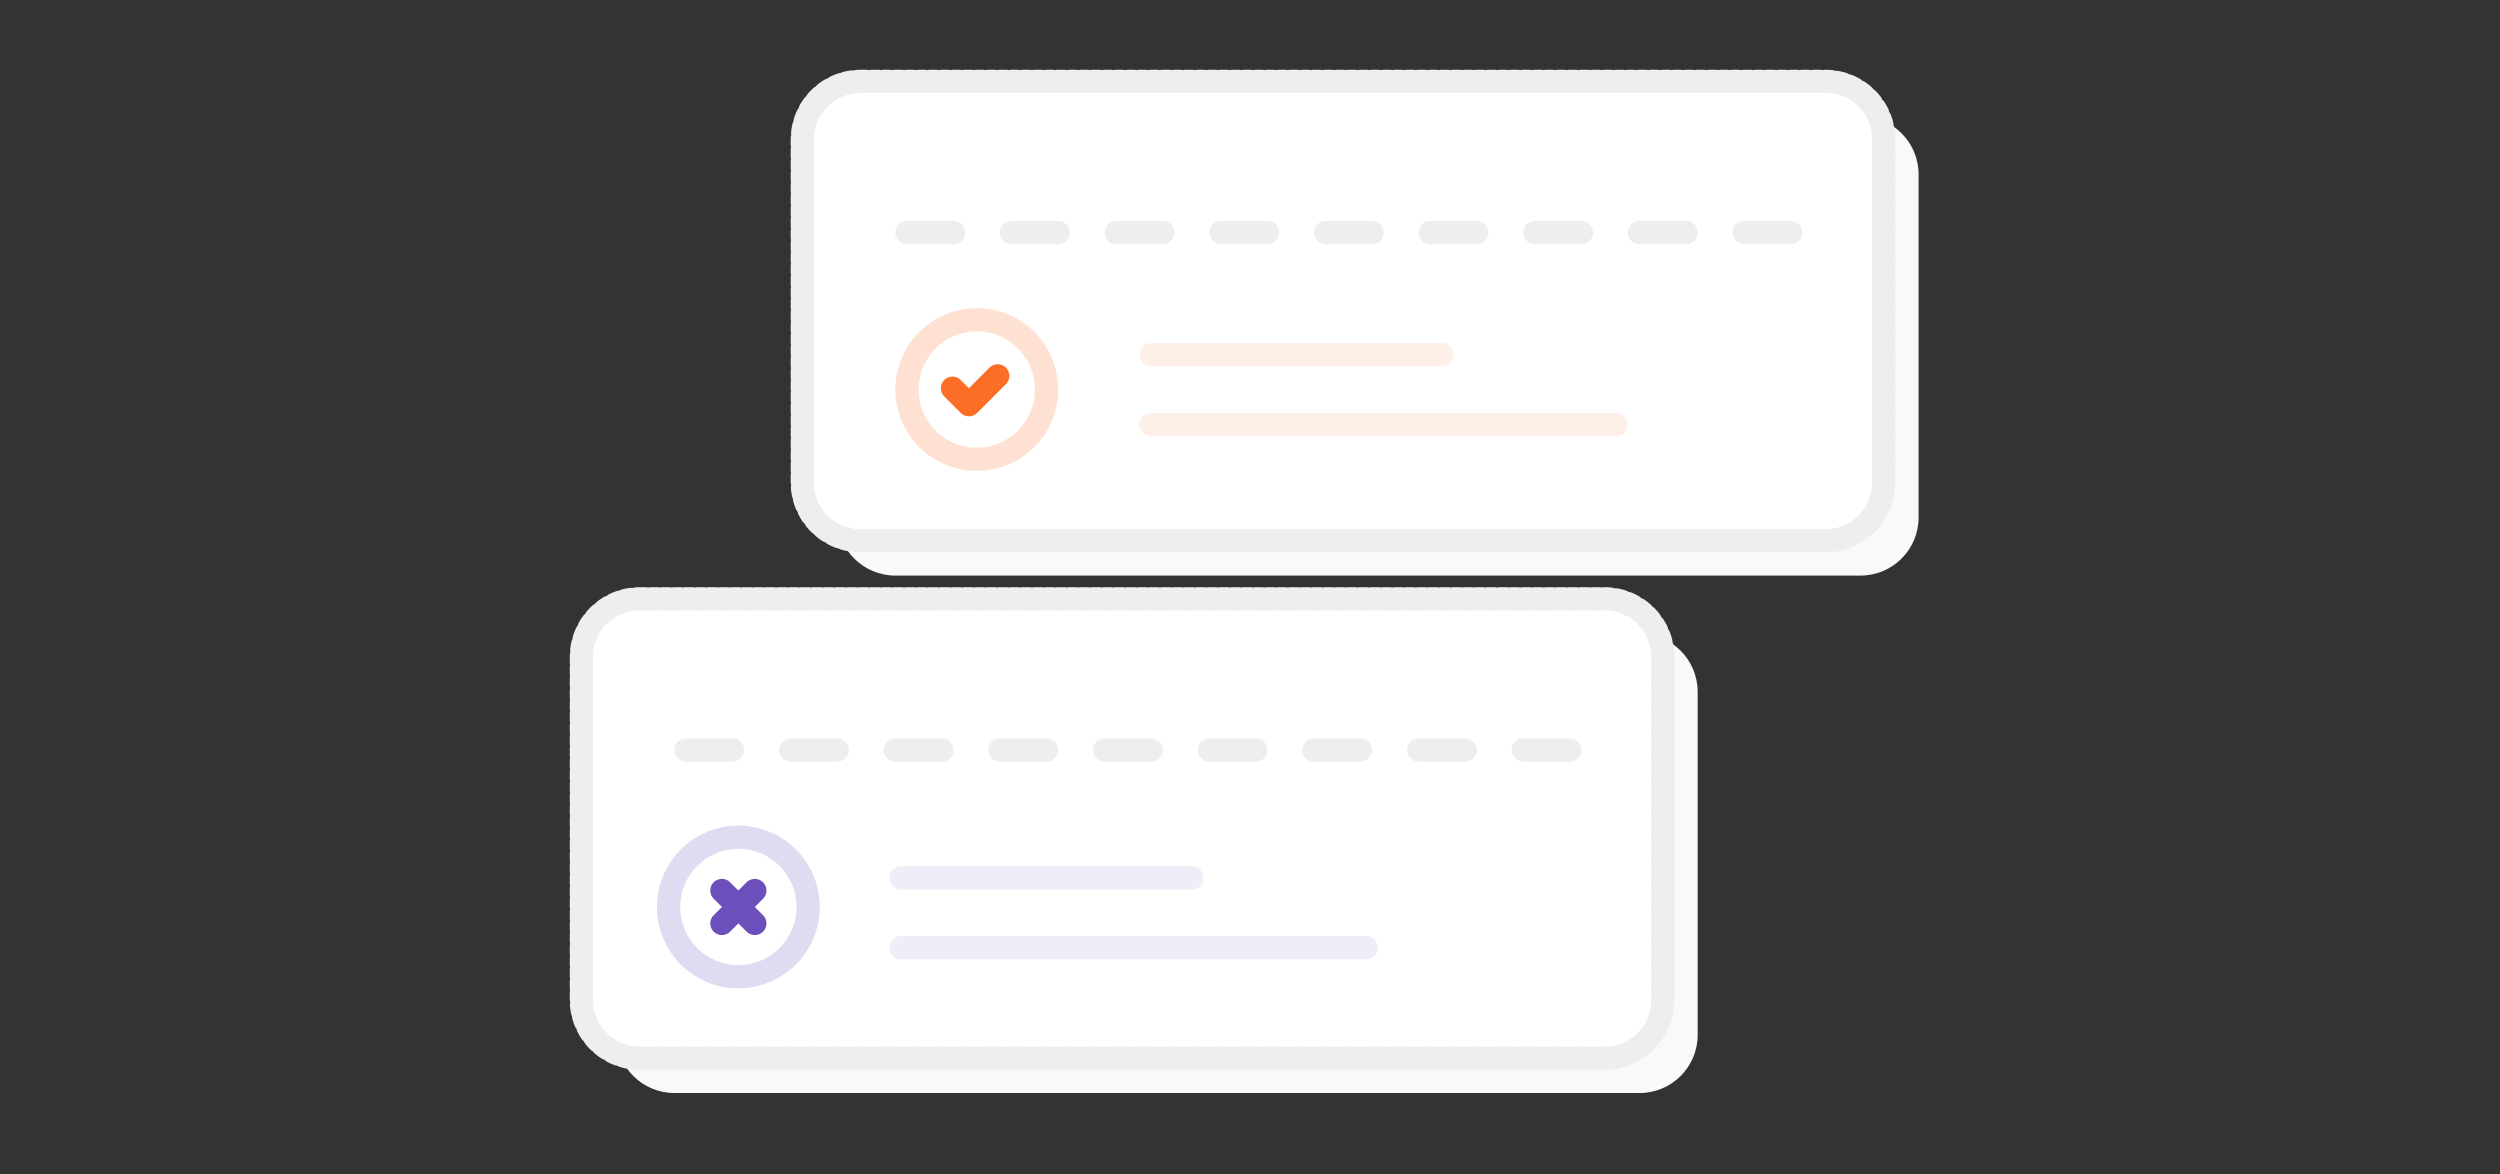 <svg width="430" height="202" viewBox="0 0 430 202" xmlns="http://www.w3.org/2000/svg"><rect x="0" y="0" width="430" height="202" fill="#333333" stroke="none"/><g fill="none" fill-rule="evenodd"><path d="M154 20h166c5.523 0 10 4.477 10 10v59c0 5.523-4.477 10-10 10H154c-5.523 0-10-4.477-10-10V30c0-5.523 4.477-10 10-10z" fill="#F9F9F9"/><path d="M148 14h166c5.523 0 10 4.477 10 10v59c0 5.523-4.477 10-10 10H148c-5.523 0-10-4.477-10-10V24c0-5.523 4.477-10 10-10z" fill="#FFF"/><path d="M148 16a2 2 0 110-4h1a2 2 0 110 4h-1zm2 0a2 2 0 110-4h1a2 2 0 110 4h-1zm2 0a2 2 0 110-4h1a2 2 0 110 4h-1zm2 0a2 2 0 110-4h1a2 2 0 110 4h-1zm2 0a2 2 0 110-4h1a2 2 0 110 4h-1zm2 0a2 2 0 110-4h1a2 2 0 110 4h-1zm2 0a2 2 0 110-4h1a2 2 0 110 4h-1zm2 0a2 2 0 110-4h1a2 2 0 110 4h-1zm2 0a2 2 0 110-4h1a2 2 0 110 4h-1zm2 0a2 2 0 110-4h1a2 2 0 110 4h-1zm2 0a2 2 0 110-4h1a2 2 0 110 4h-1zm2 0a2 2 0 110-4h1a2 2 0 110 4h-1zm2 0a2 2 0 110-4h1a2 2 0 110 4h-1zm2 0a2 2 0 110-4h1a2 2 0 110 4h-1zm2 0a2 2 0 110-4h1a2 2 0 110 4h-1zm2 0a2 2 0 110-4h1a2 2 0 110 4h-1zm2 0a2 2 0 110-4h1a2 2 0 110 4h-1zm2 0a2 2 0 110-4h1a2 2 0 110 4h-1zm2 0a2 2 0 110-4h1a2 2 0 110 4h-1zm2 0a2 2 0 110-4h1a2 2 0 110 4h-1zm2 0a2 2 0 110-4h1a2 2 0 110 4h-1zm2 0a2 2 0 110-4h1a2 2 0 110 4h-1zm2 0a2 2 0 110-4h1a2 2 0 110 4h-1zm2 0a2 2 0 110-4h1a2 2 0 110 4h-1zm2 0a2 2 0 110-4h1a2 2 0 110 4h-1zm2 0a2 2 0 110-4h1a2 2 0 110 4h-1zm2 0a2 2 0 110-4h1a2 2 0 110 4h-1zm2 0a2 2 0 110-4h1a2 2 0 110 4h-1zm2 0a2 2 0 110-4h1a2 2 0 110 4h-1zm2 0a2 2 0 110-4h1a2 2 0 110 4h-1zm2 0a2 2 0 110-4h1a2 2 0 110 4h-1zm2 0a2 2 0 110-4h1a2 2 0 110 4h-1zm2 0a2 2 0 110-4h1a2 2 0 110 4h-1zm2 0a2 2 0 110-4h1a2 2 0 110 4h-1zm2 0a2 2 0 110-4h1a2 2 0 110 4h-1zm2 0a2 2 0 110-4h1a2 2 0 110 4h-1zm2 0a2 2 0 110-4h1a2 2 0 110 4h-1zm2 0a2 2 0 110-4h1a2 2 0 110 4h-1zm2 0a2 2 0 110-4h1a2 2 0 110 4h-1zm2 0a2 2 0 110-4h1a2 2 0 110 4h-1zm2 0a2 2 0 110-4h1a2 2 0 110 4h-1zm2 0a2 2 0 110-4h1a2 2 0 110 4h-1zm2 0a2 2 0 110-4h1a2 2 0 110 4h-1zm2 0a2 2 0 110-4h1a2 2 0 110 4h-1zm2 0a2 2 0 110-4h1a2 2 0 010 4h-1zm2 0a2 2 0 110-4h1a2 2 0 010 4h-1zm2 0a2 2 0 010-4h1a2 2 0 010 4h-1zm2 0a2 2 0 010-4h1a2 2 0 010 4h-1zm2 0a2 2 0 010-4h1a2 2 0 010 4h-1zm2 0a2 2 0 010-4h1a2 2 0 010 4h-1zm2 0a2 2 0 010-4h1a2 2 0 010 4h-1zm2 0a2 2 0 010-4h1a2 2 0 010 4h-1zm2 0a2 2 0 010-4h1a2 2 0 010 4h-1zm2 0a2 2 0 010-4h1a2 2 0 010 4h-1zm2 0a2 2 0 010-4h1a2 2 0 010 4h-1zm2 0a2 2 0 010-4h1a2 2 0 010 4h-1zm2 0a2 2 0 010-4h1a2 2 0 010 4h-1zm2 0a2 2 0 010-4h1a2 2 0 010 4h-1zm2 0a2 2 0 010-4h1a2 2 0 010 4h-1zm2 0a2 2 0 010-4h1a2 2 0 010 4h-1zm2 0a2 2 0 010-4h1a2 2 0 010 4h-1zm2 0a2 2 0 010-4h1a2 2 0 010 4h-1zm2 0a2 2 0 010-4h1a2 2 0 010 4h-1zm2 0a2 2 0 010-4h1a2 2 0 010 4h-1zm2 0a2 2 0 010-4h1a2 2 0 010 4h-1zm2 0a2 2 0 010-4h1a2 2 0 010 4h-1zm2 0a2 2 0 010-4h1a2 2 0 010 4h-1zm2 0a2 2 0 010-4h1a2 2 0 010 4h-1zm2 0a2 2 0 010-4h1a2 2 0 010 4h-1zm2 0a2 2 0 010-4h1a2 2 0 010 4h-1zm2 0a2 2 0 010-4h1a2 2 0 010 4h-1zm2 0a2 2 0 010-4h1a2 2 0 010 4h-1zm2 0a2 2 0 010-4h1a2 2 0 010 4h-1zm2 0a2 2 0 010-4h1a2 2 0 010 4h-1zm2 0a2 2 0 010-4h1a2 2 0 010 4h-1zm2 0a2 2 0 010-4h1a2 2 0 010 4h-1zm2 0a2 2 0 010-4h1a2 2 0 010 4h-1zm2 0a2 2 0 010-4h1a2 2 0 010 4h-1zm2 0a2 2 0 010-4h1a2 2 0 010 4h-1zm2 0a2 2 0 010-4h1a2 2 0 010 4h-1zm2 0a2 2 0 010-4h1a2 2 0 010 4h-1zm2 0a2 2 0 010-4h1a2 2 0 010 4h-1zm2 0a2 2 0 010-4h1a2 2 0 010 4h-1zm2 0a2 2 0 010-4c.4 0 .8.02 1.196.059a2 2 0 01-.395 3.98A8.12 8.12 0 00314 16zm1.594.158a2 2 0 11.792-3.92c.394.08.782.178 1.164.296a2 2 0 01-1.182 3.822 7.928 7.928 0 00-.774-.198zm1.541.48a2 2 0 111.57-3.68c.368.157.729.333 1.08.526a2 2 0 11-1.931 3.503 7.958 7.958 0 00-.719-.35zm1.443.8a2 2 0 012.292-3.278c.328.23.644.475.947.736a2 2 0 11-2.606 3.033 8.043 8.043 0 00-.633-.49zm1.19 1.02a2 2 0 012.884-2.773c.278.288.54.59.787.905a2 2 0 01-3.145 2.472 8.056 8.056 0 00-.525-.605zm1.011 1.292a2 2 0 013.387-2.128c.213.339.409.688.587 1.047a2 2 0 01-3.582 1.779 7.983 7.983 0 00-.392-.698zm.712 1.433a2 2 0 013.743-1.409c.141.375.263.757.366 1.145a2 2 0 11-3.866 1.025 7.922 7.922 0 00-.243-.76zm.403 1.51a2 2 0 113.947-.646c.065.393.11.79.135 1.191a2 2 0 11-3.992.251 8.024 8.024 0 00-.09-.795zm.106 1.698a2 2 0 014 0v1a2 2 0 01-4 0v-1zm0 2a2 2 0 014 0v1a2 2 0 01-4 0v-1zm0 2a2 2 0 014 0v1a2 2 0 01-4 0v-1zm0 2a2 2 0 014 0v1a2 2 0 01-4 0v-1zm0 2a2 2 0 014 0v1a2 2 0 01-4 0v-1zm0 2a2 2 0 014 0v1a2 2 0 01-4 0v-1zm0 2a2 2 0 014 0v1a2 2 0 01-4 0v-1zm0 2a2 2 0 014 0v1a2 2 0 01-4 0v-1zm0 2a2 2 0 014 0v1a2 2 0 01-4 0v-1zm0 2a2 2 0 014 0v1a2 2 0 01-4 0v-1zm0 2a2 2 0 014 0v1a2 2 0 01-4 0v-1zm0 2a2 2 0 014 0v1a2 2 0 01-4 0v-1zm0 2a2 2 0 014 0v1a2 2 0 01-4 0v-1zm0 2a2 2 0 014 0v1a2 2 0 01-4 0v-1zm0 2a2 2 0 014 0v1a2 2 0 01-4 0v-1zm0 2a2 2 0 014 0v1a2 2 0 01-4 0v-1zm0 2a2 2 0 014 0v1a2 2 0 01-4 0v-1zm0 2a2 2 0 014 0v1a2 2 0 01-4 0v-1zm0 2a2 2 0 014 0v1a2 2 0 01-4 0v-1zm0 2a2 2 0 014 0v1a2 2 0 01-4 0v-1zm0 2a2 2 0 014 0v1a2 2 0 01-4 0v-1zm0 2a2 2 0 014 0v1a2 2 0 01-4 0v-1zm0 2a2 2 0 014 0v1a2 2 0 01-4 0v-1zm0 2a2 2 0 014 0v1a2 2 0 01-4 0v-1zm0 2a2 2 0 014 0v1a2 2 0 01-4 0v-1zm0 2a2 2 0 014 0v1a2 2 0 01-4 0v-1zm0 2a2 2 0 014 0v1a2 2 0 01-4 0v-1zm0 2a2 2 0 014 0v1a2 2 0 01-4 0v-1zm0 2a2 2 0 014 0v1a2 2 0 01-4 0v-1zm0 2a2 2 0 014 0V83c0 .156-.003.312-.009.468a2 2 0 01-3.997-.154c.004-.104.006-.209.006-.314v-.61zm-.076 1.721a2 2 0 113.962.55c-.056.398-.13.792-.225 1.18a2 2 0 01-3.887-.944c.063-.259.113-.52.15-.786zm-.381 1.562a2 2 0 013.77 1.337c-.134.378-.287.748-.458 1.11a2 2 0 11-3.617-1.708c.114-.241.216-.488.305-.739zm-.703 1.478a2 2 0 113.417 2.08 12.02 12.02 0 01-.674.992 2 2 0 01-3.193-2.41 8.02 8.02 0 00.45-.662zm-.95 1.261a2 2 0 012.945 2.708c-.27.294-.556.575-.854.84a2 2 0 11-2.661-2.986c.199-.177.39-.365.57-.562zm-1.223 1.086a2 2 0 012.336 3.246c-.324.234-.66.451-1.007.652a2 2 0 01-2.001-3.464c.23-.133.455-.278.672-.434zm-1.435.822a2 2 0 111.617 3.658c-.366.162-.74.306-1.122.43a2 2 0 01-1.241-3.802 7.93 7.93 0 00.746-.286zm-1.44.478a2 2 0 11.89 3.9c-.389.089-.783.158-1.182.208a2 2 0 01-.496-3.97c.266-.032.528-.079.788-.138zm-1.613.2a2 2 0 11.087 3.998c-.087.002-.174.003-.262.003h-.786a2 2 0 010-4h.785c.059 0 .117 0 .176-.002zm-1.96.001a2 2 0 110 4h-1a2 2 0 010-4h1zm-2 0a2 2 0 110 4h-1a2 2 0 010-4h1zm-2 0a2 2 0 110 4h-1a2 2 0 010-4h1zm-2 0a2 2 0 110 4h-1a2 2 0 010-4h1zm-2 0a2 2 0 110 4h-1a2 2 0 010-4h1zm-2 0a2 2 0 110 4h-1a2 2 0 010-4h1zm-2 0a2 2 0 110 4h-1a2 2 0 010-4h1zm-2 0a2 2 0 110 4h-1a2 2 0 010-4h1zm-2 0a2 2 0 110 4h-1a2 2 0 010-4h1zm-2 0a2 2 0 110 4h-1a2 2 0 010-4h1zm-2 0a2 2 0 110 4h-1a2 2 0 010-4h1zm-2 0a2 2 0 110 4h-1a2 2 0 010-4h1zm-2 0a2 2 0 110 4h-1a2 2 0 010-4h1zm-2 0a2 2 0 110 4h-1a2 2 0 010-4h1zm-2 0a2 2 0 110 4h-1a2 2 0 010-4h1zm-2 0a2 2 0 110 4h-1a2 2 0 010-4h1zm-2 0a2 2 0 110 4h-1a2 2 0 010-4h1zm-2 0a2 2 0 110 4h-1a2 2 0 010-4h1zm-2 0a2 2 0 110 4h-1a2 2 0 010-4h1zm-2 0a2 2 0 110 4h-1a2 2 0 010-4h1zm-2 0a2 2 0 110 4h-1a2 2 0 010-4h1zm-2 0a2 2 0 110 4h-1a2 2 0 010-4h1zm-2 0a2 2 0 110 4h-1a2 2 0 010-4h1zm-2 0a2 2 0 110 4h-1a2 2 0 010-4h1zm-2 0a2 2 0 110 4h-1a2 2 0 010-4h1zm-2 0a2 2 0 110 4h-1a2 2 0 010-4h1zm-2 0a2 2 0 110 4h-1a2 2 0 010-4h1zm-2 0a2 2 0 110 4h-1a2 2 0 010-4h1zm-2 0a2 2 0 110 4h-1a2 2 0 010-4h1zm-2 0a2 2 0 110 4h-1a2 2 0 010-4h1zm-2 0a2 2 0 110 4h-1a2 2 0 010-4h1zm-2 0a2 2 0 110 4h-1a2 2 0 010-4h1zm-2 0a2 2 0 110 4h-1a2 2 0 010-4h1zm-2 0a2 2 0 110 4h-1a2 2 0 010-4h1zm-2 0a2 2 0 110 4h-1a2 2 0 010-4h1zm-2 0a2 2 0 110 4h-1a2 2 0 010-4h1zm-2 0a2 2 0 110 4h-1a2 2 0 010-4h1zm-2 0a2 2 0 110 4h-1a2 2 0 110-4h1zm-2 0a2 2 0 010 4h-1a2 2 0 110-4h1zm-2 0a2 2 0 110 4h-1a2 2 0 110-4h1zm-2 0a2 2 0 110 4h-1a2 2 0 110-4h1zm-2 0a2 2 0 110 4h-1a2 2 0 110-4h1zm-2 0a2 2 0 110 4h-1a2 2 0 110-4h1zm-2 0a2 2 0 110 4h-1a2 2 0 110-4h1zm-2 0a2 2 0 110 4h-1a2 2 0 110-4h1zm-2 0a2 2 0 110 4h-1a2 2 0 110-4h1zm-2 0a2 2 0 110 4h-1a2 2 0 110-4h1zm-2 0a2 2 0 110 4h-1a2 2 0 110-4h1zm-2 0a2 2 0 110 4h-1a2 2 0 110-4h1zm-2 0a2 2 0 110 4h-1a2 2 0 110-4h1zm-2 0a2 2 0 110 4h-1a2 2 0 110-4h1zm-2 0a2 2 0 110 4h-1a2 2 0 110-4h1zm-2 0a2 2 0 110 4h-1a2 2 0 110-4h1zm-2 0a2 2 0 110 4h-1a2 2 0 110-4h1zm-2 0a2 2 0 110 4h-1a2 2 0 110-4h1zm-2 0a2 2 0 110 4h-1a2 2 0 110-4h1zm-2 0a2 2 0 110 4h-1a2 2 0 110-4h1zm-2 0a2 2 0 110 4h-1a2 2 0 110-4h1zm-2 0a2 2 0 110 4h-1a2 2 0 110-4h1zm-2 0a2 2 0 110 4h-1a2 2 0 110-4h1zm-2 0a2 2 0 110 4h-1a2 2 0 110-4h1zm-2 0a2 2 0 110 4h-1a2 2 0 110-4h1zm-2 0a2 2 0 110 4h-1a2 2 0 110-4h1zm-2 0a2 2 0 110 4h-1a2 2 0 110-4h1zm-2 0a2 2 0 110 4h-1a2 2 0 110-4h1zm-2 0a2 2 0 110 4h-1a2 2 0 110-4h1zm-2 0a2 2 0 110 4h-1a2 2 0 110-4h1zm-2 0a2 2 0 110 4h-1a2 2 0 110-4h1zm-2 0a2 2 0 110 4h-1a2 2 0 110-4h1zm-2 0a2 2 0 110 4h-1a2 2 0 110-4h1zm-2 0a2 2 0 110 4h-1a2 2 0 110-4h1zm-2 0a2 2 0 110 4h-1a2 2 0 110-4h1zm-2 0a2 2 0 110 4h-1a2 2 0 110-4h1zm-2 0a2 2 0 110 4h-1a2 2 0 110-4h1zm-2 0a2 2 0 110 4h-1a2 2 0 110-4h1zm-2 0a2 2 0 110 4h-1a2 2 0 110-4h1zm-2 0a2 2 0 110 4h-1a2 2 0 110-4h1zm-2 0a2 2 0 110 4h-1a2 2 0 110-4h1zm-2 0a2 2 0 110 4h-1a2 2 0 110-4h1zm-2 0a2 2 0 110 4h-1a2 2 0 110-4h1zm-2 0a2 2 0 110 4h-1a2 2 0 110-4h1zm-2 0a2 2 0 110 4h-1a2 2 0 110-4h1zm-2 0a2 2 0 110 4H148c-.313 0-.625-.012-.935-.036a2 2 0 11.308-3.988c.208.016.417.024.627.024h.218zm-1.64-.126a2 2 0 11-.706 3.938 12.178 12.178 0 01-1.17-.271 2 2 0 011.097-3.847c.256.073.515.133.778.18zm-1.55-.443a2 2 0 11-1.486 3.713 11.95 11.95 0 01-1.091-.501 2 2 0 011.851-3.546c.236.123.479.235.726.334zm-1.456-.766a2 2 0 11-2.217 3.33c-.333-.222-.654-.46-.964-.714a2 2 0 012.538-3.093c.206.17.421.329.643.477zm-1.217-.995a2 2 0 01-2.822 2.835 12.06 12.06 0 01-.806-.887 2 2 0 013.09-2.54c.169.206.349.403.538.592zm-1.038-1.268a2 2 0 11-3.337 2.204 11.91 11.91 0 01-.61-1.033 2 2 0 013.54-1.86c.125.236.26.466.407.689zm-.765-1.471a2 2 0 11-3.721 1.466 11.922 11.922 0 01-.384-1.139 2 2 0 013.85-1.084c.073.257.158.51.255.757zm-.417-1.45a2 2 0 11-3.931.735 12 12 0 01-.162-1.19 2 2 0 013.986-.338 8 8 0 00.107.793zM140 82.827a2 2 0 11-4 0v-1a2 2 0 114 0v1zm0-2a2 2 0 11-4 0v-1a2 2 0 114 0v1zm0-2a2 2 0 11-4 0v-1a2 2 0 114 0v1zm0-2a2 2 0 11-4 0v-1a2 2 0 114 0v1zm0-2a2 2 0 11-4 0v-1a2 2 0 114 0v1zm0-2a2 2 0 11-4 0v-1a2 2 0 114 0v1zm0-2a2 2 0 11-4 0v-1a2 2 0 114 0v1zm0-2a2 2 0 11-4 0v-1a2 2 0 114 0v1zm0-2a2 2 0 11-4 0v-1a2 2 0 114 0v1zm0-2a2 2 0 11-4 0v-1a2 2 0 114 0v1zm0-2a2 2 0 11-4 0v-1a2 2 0 114 0v1zm0-2a2 2 0 11-4 0v-1a2 2 0 114 0v1zm0-2a2 2 0 11-4 0v-1a2 2 0 114 0v1zm0-2a2 2 0 11-4 0v-1a2 2 0 114 0v1zm0-2a2 2 0 11-4 0v-1a2 2 0 114 0v1zm0-2a2 2 0 11-4 0v-1a2 2 0 114 0v1zm0-2a2 2 0 11-4 0v-1a2 2 0 114 0v1zm0-2a2 2 0 11-4 0v-1a2 2 0 114 0v1zm0-2a2 2 0 11-4 0v-1a2 2 0 114 0v1zm0-2a2 2 0 11-4 0v-1a2 2 0 114 0v1zm0-2a2 2 0 11-4 0v-1a2 2 0 114 0v1zm0-2a2 2 0 11-4 0v-1a2 2 0 114 0v1zm0-2a2 2 0 11-4 0v-1a2 2 0 114 0v1zm0-2a2 2 0 11-4 0v-1a2 2 0 114 0v1zm0-2a2 2 0 11-4 0v-1a2 2 0 114 0v1zm0-2a2 2 0 11-4 0v-1a2 2 0 114 0v1zm0-2a2 2 0 11-4 0v-1a2 2 0 114 0v1zm0-2a2 2 0 11-4 0v-1a2 2 0 114 0v1zm0-2a2 2 0 11-4 0v-1a2 2 0 114 0v1zm0-2a2 2 0 11-4 0V24l.002-.206a2 2 0 114 .068L140 24v.827zm.054-1.766a2 2 0 01-3.973-.463c.047-.399.113-.794.199-1.184a2 2 0 113.906.86 7.97 7.97 0 00-.132.787zm.346-1.568a2 2 0 11-3.799-1.252c.126-.381.27-.755.433-1.12a2 2 0 013.654 1.627 7.93 7.93 0 00-.288.745zm.668-1.489a2 2 0 01-3.464-2.002c.2-.346.418-.682.652-1.007a2 2 0 113.246 2.337 8.011 8.011 0 00-.434.672zm.922-1.285a2 2 0 01-3.003-2.642c.264-.3.543-.587.836-.86a2 2 0 012.726 2.928 8.062 8.062 0 00-.559.574zm1.198-1.111a2 2 0 01-2.408-3.194c.32-.24.65-.465.992-.673a2 2 0 012.079 3.417 8.02 8.02 0 00-.663.45zm1.415-.854a2 2 0 11-1.701-3.62c.362-.17.733-.322 1.111-.455a2 2 0 111.329 3.773c-.252.088-.498.19-.74.302zm1.434-.512a2 2 0 01-.978-3.879c.388-.097.78-.176 1.178-.234a2 2 0 01.584 3.957 7.95 7.95 0 00-.784.156zm1.605-.234a2 2 0 01-.175-3.996c.174-.008.348-.012.524-.012a2 2 0 11.01 4 8.26 8.26 0 00-.359.008z" fill="#EEE" fill-rule="nonzero"/><path d="M168 77c5.523 0 10-4.477 10-10s-4.477-10-10-10-10 4.477-10 10 4.477 10 10 10zm0 4c-7.732 0-14-6.268-14-14s6.268-14 14-14 14 6.268 14 14-6.268 14-14 14z" fill="#FEE1D3" fill-rule="nonzero"/><path d="M166.657 66.778l3.535-3.535a2 2 0 112.829 2.828l-4.95 4.95a2 2 0 01-2.828 0l-2.829-2.829a2 2 0 012.829-2.828l1.414 1.414z" fill="#FC6D26"/><path d="M198 59h50a2 2 0 110 4h-50a2 2 0 110-4zm0 12h80a2 2 0 010 4h-80a2 2 0 110-4z" fill="#FEF0E8"/><path d="M156 42a2 2 0 110-4h8a2 2 0 110 4h-8zm18 0a2 2 0 110-4h8a2 2 0 110 4h-8zm18 0a2 2 0 110-4h8a2 2 0 110 4h-8zm18 0a2 2 0 110-4h8a2 2 0 110 4h-8zm18 0a2 2 0 110-4h8a2 2 0 110 4h-8zm18 0a2 2 0 010-4h8a2 2 0 010 4h-8zm18 0a2 2 0 010-4h8a2 2 0 010 4h-8zm18 0a2 2 0 010-4h8a2 2 0 010 4h-8zm18 0a2 2 0 010-4h8a2 2 0 010 4h-8z" fill="#EEE" fill-rule="nonzero"/><path d="M116 109h166c5.523 0 10 4.477 10 10v59c0 5.523-4.477 10-10 10H116c-5.523 0-10-4.477-10-10v-59c0-5.523 4.477-10 10-10z" fill="#F9F9F9"/><path d="M110 103h166c5.523 0 10 4.477 10 10v59c0 5.523-4.477 10-10 10H110c-5.523 0-10-4.477-10-10v-59c0-5.523 4.477-10 10-10z" fill="#FFF"/><path d="M110 105a2 2 0 110-4h1a2 2 0 110 4h-1zm2 0a2 2 0 110-4h1a2 2 0 110 4h-1zm2 0a2 2 0 110-4h1a2 2 0 110 4h-1zm2 0a2 2 0 110-4h1a2 2 0 110 4h-1zm2 0a2 2 0 110-4h1a2 2 0 110 4h-1zm2 0a2 2 0 110-4h1a2 2 0 110 4h-1zm2 0a2 2 0 110-4h1a2 2 0 110 4h-1zm2 0a2 2 0 110-4h1a2 2 0 110 4h-1zm2 0a2 2 0 110-4h1a2 2 0 110 4h-1zm2 0a2 2 0 110-4h1a2 2 0 110 4h-1zm2 0a2 2 0 110-4h1a2 2 0 110 4h-1zm2 0a2 2 0 110-4h1a2 2 0 110 4h-1zm2 0a2 2 0 110-4h1a2 2 0 110 4h-1zm2 0a2 2 0 110-4h1a2 2 0 110 4h-1zm2 0a2 2 0 110-4h1a2 2 0 110 4h-1zm2 0a2 2 0 110-4h1a2 2 0 110 4h-1zm2 0a2 2 0 110-4h1a2 2 0 110 4h-1zm2 0a2 2 0 110-4h1a2 2 0 110 4h-1zm2 0a2 2 0 110-4h1a2 2 0 110 4h-1zm2 0a2 2 0 110-4h1a2 2 0 110 4h-1zm2 0a2 2 0 110-4h1a2 2 0 110 4h-1zm2 0a2 2 0 110-4h1a2 2 0 110 4h-1zm2 0a2 2 0 110-4h1a2 2 0 110 4h-1zm2 0a2 2 0 110-4h1a2 2 0 110 4h-1zm2 0a2 2 0 110-4h1a2 2 0 110 4h-1zm2 0a2 2 0 110-4h1a2 2 0 110 4h-1zm2 0a2 2 0 110-4h1a2 2 0 110 4h-1zm2 0a2 2 0 110-4h1a2 2 0 110 4h-1zm2 0a2 2 0 110-4h1a2 2 0 110 4h-1zm2 0a2 2 0 110-4h1a2 2 0 110 4h-1zm2 0a2 2 0 110-4h1a2 2 0 110 4h-1zm2 0a2 2 0 110-4h1a2 2 0 110 4h-1zm2 0a2 2 0 110-4h1a2 2 0 110 4h-1zm2 0a2 2 0 110-4h1a2 2 0 110 4h-1zm2 0a2 2 0 110-4h1a2 2 0 110 4h-1zm2 0a2 2 0 110-4h1a2 2 0 110 4h-1zm2 0a2 2 0 110-4h1a2 2 0 110 4h-1zm2 0a2 2 0 110-4h1a2 2 0 110 4h-1zm2 0a2 2 0 110-4h1a2 2 0 110 4h-1zm2 0a2 2 0 110-4h1a2 2 0 110 4h-1zm2 0a2 2 0 110-4h1a2 2 0 110 4h-1zm2 0a2 2 0 110-4h1a2 2 0 110 4h-1zm2 0a2 2 0 110-4h1a2 2 0 110 4h-1zm2 0a2 2 0 110-4h1a2 2 0 110 4h-1zm2 0a2 2 0 110-4h1a2 2 0 010 4h-1zm2 0a2 2 0 110-4h1a2 2 0 010 4h-1zm2 0a2 2 0 010-4h1a2 2 0 010 4h-1zm2 0a2 2 0 010-4h1a2 2 0 010 4h-1zm2 0a2 2 0 010-4h1a2 2 0 010 4h-1zm2 0a2 2 0 010-4h1a2 2 0 010 4h-1zm2 0a2 2 0 010-4h1a2 2 0 010 4h-1zm2 0a2 2 0 010-4h1a2 2 0 010 4h-1zm2 0a2 2 0 010-4h1a2 2 0 010 4h-1zm2 0a2 2 0 010-4h1a2 2 0 010 4h-1zm2 0a2 2 0 010-4h1a2 2 0 010 4h-1zm2 0a2 2 0 010-4h1a2 2 0 010 4h-1zm2 0a2 2 0 010-4h1a2 2 0 010 4h-1zm2 0a2 2 0 010-4h1a2 2 0 010 4h-1zm2 0a2 2 0 010-4h1a2 2 0 010 4h-1zm2 0a2 2 0 010-4h1a2 2 0 010 4h-1zm2 0a2 2 0 010-4h1a2 2 0 010 4h-1zm2 0a2 2 0 010-4h1a2 2 0 010 4h-1zm2 0a2 2 0 010-4h1a2 2 0 010 4h-1zm2 0a2 2 0 010-4h1a2 2 0 010 4h-1zm2 0a2 2 0 010-4h1a2 2 0 010 4h-1zm2 0a2 2 0 010-4h1a2 2 0 010 4h-1zm2 0a2 2 0 010-4h1a2 2 0 010 4h-1zm2 0a2 2 0 010-4h1a2 2 0 010 4h-1zm2 0a2 2 0 010-4h1a2 2 0 010 4h-1zm2 0a2 2 0 010-4h1a2 2 0 010 4h-1zm2 0a2 2 0 010-4h1a2 2 0 010 4h-1zm2 0a2 2 0 010-4h1a2 2 0 010 4h-1zm2 0a2 2 0 010-4h1a2 2 0 010 4h-1zm2 0a2 2 0 010-4h1a2 2 0 010 4h-1zm2 0a2 2 0 010-4h1a2 2 0 010 4h-1zm2 0a2 2 0 010-4h1a2 2 0 010 4h-1zm2 0a2 2 0 010-4h1a2 2 0 010 4h-1zm2 0a2 2 0 010-4h1a2 2 0 010 4h-1zm2 0a2 2 0 010-4h1a2 2 0 010 4h-1zm2 0a2 2 0 010-4h1a2 2 0 010 4h-1zm2 0a2 2 0 010-4h1a2 2 0 010 4h-1zm2 0a2 2 0 010-4h1a2 2 0 010 4h-1zm2 0a2 2 0 010-4h1a2 2 0 010 4h-1zm2 0a2 2 0 010-4c.4 0 .8.02 1.196.059a2 2 0 01-.395 3.98A8.12 8.12 0 00276 105zm1.594.158a2 2 0 11.792-3.92c.394.08.782.178 1.164.296a2 2 0 01-1.182 3.822 7.928 7.928 0 00-.774-.198zm1.541.48a2 2 0 111.57-3.68c.368.157.729.333 1.08.526a2 2 0 11-1.931 3.503 7.958 7.958 0 00-.719-.35zm1.443.8a2 2 0 012.292-3.278c.328.23.644.475.947.736a2 2 0 11-2.606 3.033 8.043 8.043 0 00-.633-.49zm1.19 1.02a2 2 0 012.884-2.773c.278.288.54.59.787.905a2 2 0 01-3.145 2.472 8.056 8.056 0 00-.525-.605zm1.011 1.292a2 2 0 013.387-2.128c.213.339.409.688.587 1.047a2 2 0 01-3.582 1.779 7.983 7.983 0 00-.392-.698zm.712 1.433a2 2 0 013.743-1.409c.141.375.263.757.366 1.145a2 2 0 11-3.866 1.025 7.922 7.922 0 00-.243-.76zm.403 1.51a2 2 0 113.947-.646c.065.393.11.79.135 1.191a2 2 0 11-3.992.251 8.024 8.024 0 00-.09-.795zm.106 1.698a2 2 0 014 0v1a2 2 0 01-4 0v-1zm0 2a2 2 0 014 0v1a2 2 0 01-4 0v-1zm0 2a2 2 0 014 0v1a2 2 0 01-4 0v-1zm0 2a2 2 0 014 0v1a2 2 0 01-4 0v-1zm0 2a2 2 0 014 0v1a2 2 0 01-4 0v-1zm0 2a2 2 0 014 0v1a2 2 0 01-4 0v-1zm0 2a2 2 0 014 0v1a2 2 0 01-4 0v-1zm0 2a2 2 0 014 0v1a2 2 0 01-4 0v-1zm0 2a2 2 0 014 0v1a2 2 0 01-4 0v-1zm0 2a2 2 0 014 0v1a2 2 0 01-4 0v-1zm0 2a2 2 0 014 0v1a2 2 0 01-4 0v-1zm0 2a2 2 0 014 0v1a2 2 0 01-4 0v-1zm0 2a2 2 0 014 0v1a2 2 0 01-4 0v-1zm0 2a2 2 0 014 0v1a2 2 0 01-4 0v-1zm0 2a2 2 0 014 0v1a2 2 0 01-4 0v-1zm0 2a2 2 0 014 0v1a2 2 0 01-4 0v-1zm0 2a2 2 0 014 0v1a2 2 0 01-4 0v-1zm0 2a2 2 0 014 0v1a2 2 0 01-4 0v-1zm0 2a2 2 0 014 0v1a2 2 0 01-4 0v-1zm0 2a2 2 0 014 0v1a2 2 0 01-4 0v-1zm0 2a2 2 0 014 0v1a2 2 0 01-4 0v-1zm0 2a2 2 0 014 0v1a2 2 0 01-4 0v-1zm0 2a2 2 0 014 0v1a2 2 0 01-4 0v-1zm0 2a2 2 0 014 0v1a2 2 0 01-4 0v-1zm0 2a2 2 0 014 0v1a2 2 0 01-4 0v-1zm0 2a2 2 0 014 0v1a2 2 0 01-4 0v-1zm0 2a2 2 0 014 0v1a2 2 0 01-4 0v-1zm0 2a2 2 0 014 0v1a2 2 0 01-4 0v-1zm0 2a2 2 0 014 0v1a2 2 0 01-4 0v-1zm0 2a2 2 0 014 0V172c0 .156-.003.312-.009.468a2 2 0 01-3.997-.154c.004-.104.006-.209.006-.314v-.61zm-.076 1.721a2 2 0 113.962.55c-.056.398-.13.792-.225 1.18a2 2 0 01-3.887-.944c.063-.259.113-.52.15-.786zm-.381 1.562a2 2 0 013.77 1.337c-.134.378-.287.748-.458 1.11a2 2 0 11-3.617-1.708c.114-.241.216-.488.305-.739zm-.703 1.478a2 2 0 113.417 2.08 12.02 12.02 0 01-.674.992 2 2 0 01-3.193-2.41 8.02 8.02 0 00.45-.662zm-.95 1.261a2 2 0 012.945 2.708c-.27.294-.556.575-.854.84a2 2 0 11-2.661-2.986c.199-.177.39-.365.57-.562zm-1.223 1.086a2 2 0 012.336 3.246c-.324.234-.66.451-1.007.652a2 2 0 01-2.001-3.464c.23-.133.455-.278.672-.434zm-1.435.822a2 2 0 111.617 3.658c-.366.162-.74.306-1.122.43a2 2 0 01-1.241-3.802 7.93 7.93 0 00.746-.286zm-1.44.478a2 2 0 11.89 3.9c-.389.089-.783.158-1.182.208a2 2 0 01-.496-3.97c.266-.032.528-.079.788-.138zm-1.613.2a2 2 0 11.087 3.998c-.087.002-.174.003-.262.003h-.786a2 2 0 010-4h.785c.059 0 .117 0 .176-.002zm-1.96.001a2 2 0 110 4h-1a2 2 0 010-4h1zm-2 0a2 2 0 110 4h-1a2 2 0 010-4h1zm-2 0a2 2 0 110 4h-1a2 2 0 010-4h1zm-2 0a2 2 0 110 4h-1a2 2 0 010-4h1zm-2 0a2 2 0 110 4h-1a2 2 0 010-4h1zm-2 0a2 2 0 110 4h-1a2 2 0 010-4h1zm-2 0a2 2 0 110 4h-1a2 2 0 010-4h1zm-2 0a2 2 0 110 4h-1a2 2 0 010-4h1zm-2 0a2 2 0 110 4h-1a2 2 0 010-4h1zm-2 0a2 2 0 110 4h-1a2 2 0 010-4h1zm-2 0a2 2 0 110 4h-1a2 2 0 010-4h1zm-2 0a2 2 0 110 4h-1a2 2 0 010-4h1zm-2 0a2 2 0 110 4h-1a2 2 0 010-4h1zm-2 0a2 2 0 110 4h-1a2 2 0 010-4h1zm-2 0a2 2 0 110 4h-1a2 2 0 010-4h1zm-2 0a2 2 0 110 4h-1a2 2 0 010-4h1zm-2 0a2 2 0 110 4h-1a2 2 0 010-4h1zm-2 0a2 2 0 110 4h-1a2 2 0 010-4h1zm-2 0a2 2 0 110 4h-1a2 2 0 010-4h1zm-2 0a2 2 0 110 4h-1a2 2 0 010-4h1zm-2 0a2 2 0 110 4h-1a2 2 0 010-4h1zm-2 0a2 2 0 110 4h-1a2 2 0 010-4h1zm-2 0a2 2 0 110 4h-1a2 2 0 010-4h1zm-2 0a2 2 0 110 4h-1a2 2 0 010-4h1zm-2 0a2 2 0 110 4h-1a2 2 0 010-4h1zm-2 0a2 2 0 110 4h-1a2 2 0 010-4h1zm-2 0a2 2 0 110 4h-1a2 2 0 010-4h1zm-2 0a2 2 0 110 4h-1a2 2 0 010-4h1zm-2 0a2 2 0 110 4h-1a2 2 0 010-4h1zm-2 0a2 2 0 110 4h-1a2 2 0 010-4h1zm-2 0a2 2 0 110 4h-1a2 2 0 010-4h1zm-2 0a2 2 0 110 4h-1a2 2 0 010-4h1zm-2 0a2 2 0 110 4h-1a2 2 0 010-4h1zm-2 0a2 2 0 110 4h-1a2 2 0 010-4h1zm-2 0a2 2 0 110 4h-1a2 2 0 010-4h1zm-2 0a2 2 0 110 4h-1a2 2 0 010-4h1zm-2 0a2 2 0 110 4h-1a2 2 0 010-4h1zm-2 0a2 2 0 110 4h-1a2 2 0 110-4h1zm-2 0a2 2 0 010 4h-1a2 2 0 110-4h1zm-2 0a2 2 0 110 4h-1a2 2 0 110-4h1zm-2 0a2 2 0 110 4h-1a2 2 0 110-4h1zm-2 0a2 2 0 110 4h-1a2 2 0 110-4h1zm-2 0a2 2 0 110 4h-1a2 2 0 110-4h1zm-2 0a2 2 0 110 4h-1a2 2 0 110-4h1zm-2 0a2 2 0 110 4h-1a2 2 0 110-4h1zm-2 0a2 2 0 110 4h-1a2 2 0 110-4h1zm-2 0a2 2 0 110 4h-1a2 2 0 110-4h1zm-2 0a2 2 0 110 4h-1a2 2 0 110-4h1zm-2 0a2 2 0 110 4h-1a2 2 0 110-4h1zm-2 0a2 2 0 110 4h-1a2 2 0 110-4h1zm-2 0a2 2 0 110 4h-1a2 2 0 110-4h1zm-2 0a2 2 0 110 4h-1a2 2 0 110-4h1zm-2 0a2 2 0 110 4h-1a2 2 0 110-4h1zm-2 0a2 2 0 110 4h-1a2 2 0 110-4h1zm-2 0a2 2 0 110 4h-1a2 2 0 110-4h1zm-2 0a2 2 0 110 4h-1a2 2 0 110-4h1zm-2 0a2 2 0 110 4h-1a2 2 0 110-4h1zm-2 0a2 2 0 110 4h-1a2 2 0 110-4h1zm-2 0a2 2 0 110 4h-1a2 2 0 110-4h1zm-2 0a2 2 0 110 4h-1a2 2 0 110-4h1zm-2 0a2 2 0 110 4h-1a2 2 0 110-4h1zm-2 0a2 2 0 110 4h-1a2 2 0 110-4h1zm-2 0a2 2 0 110 4h-1a2 2 0 110-4h1zm-2 0a2 2 0 110 4h-1a2 2 0 110-4h1zm-2 0a2 2 0 110 4h-1a2 2 0 110-4h1zm-2 0a2 2 0 110 4h-1a2 2 0 110-4h1zm-2 0a2 2 0 110 4h-1a2 2 0 110-4h1zm-2 0a2 2 0 110 4h-1a2 2 0 110-4h1zm-2 0a2 2 0 110 4h-1a2 2 0 110-4h1zm-2 0a2 2 0 110 4h-1a2 2 0 110-4h1zm-2 0a2 2 0 110 4h-1a2 2 0 110-4h1zm-2 0a2 2 0 110 4h-1a2 2 0 110-4h1zm-2 0a2 2 0 110 4h-1a2 2 0 110-4h1zm-2 0a2 2 0 110 4h-1a2 2 0 110-4h1zm-2 0a2 2 0 110 4h-1a2 2 0 110-4h1zm-2 0a2 2 0 110 4h-1a2 2 0 110-4h1zm-2 0a2 2 0 110 4h-1a2 2 0 110-4h1zm-2 0a2 2 0 110 4h-1a2 2 0 110-4h1zm-2 0a2 2 0 110 4h-1a2 2 0 110-4h1zm-2 0a2 2 0 110 4h-1a2 2 0 110-4h1zm-2 0a2 2 0 110 4h-1a2 2 0 110-4h1zm-2 0a2 2 0 110 4h-1a2 2 0 110-4h1zm-2 0a2 2 0 110 4H110c-.313 0-.625-.012-.935-.036a2 2 0 11.308-3.988c.208.016.417.024.627.024h.218zm-1.64-.126a2 2 0 11-.706 3.938 12.178 12.178 0 01-1.17-.271 2 2 0 011.097-3.847c.256.073.515.133.778.18zm-1.55-.443a2 2 0 11-1.486 3.713 11.95 11.95 0 01-1.091-.501 2 2 0 011.851-3.546c.236.123.479.235.726.334zm-1.456-.766a2 2 0 11-2.217 3.33c-.333-.222-.654-.46-.964-.714a2 2 0 012.538-3.093c.206.17.421.329.643.477zm-1.217-.995a2 2 0 01-2.822 2.835 12.06 12.06 0 01-.806-.887 2 2 0 013.09-2.54c.169.206.349.403.538.592zm-1.038-1.268a2 2 0 11-3.337 2.204 11.91 11.91 0 01-.61-1.033 2 2 0 013.54-1.86c.125.236.26.466.407.689zm-.765-1.471a2 2 0 11-3.721 1.466 11.922 11.922 0 01-.384-1.139 2 2 0 013.85-1.084c.073.257.158.51.255.757zm-.417-1.45a2 2 0 11-3.931.735 12 12 0 01-.162-1.19 2 2 0 013.986-.338 8 8 0 00.107.793zm-.136-1.654a2 2 0 11-4 0v-1a2 2 0 114 0v1zm0-2a2 2 0 11-4 0v-1a2 2 0 114 0v1zm0-2a2 2 0 11-4 0v-1a2 2 0 114 0v1zm0-2a2 2 0 11-4 0v-1a2 2 0 114 0v1zm0-2a2 2 0 11-4 0v-1a2 2 0 114 0v1zm0-2a2 2 0 11-4 0v-1a2 2 0 114 0v1zm0-2a2 2 0 11-4 0v-1a2 2 0 114 0v1zm0-2a2 2 0 11-4 0v-1a2 2 0 114 0v1zm0-2a2 2 0 11-4 0v-1a2 2 0 114 0v1zm0-2a2 2 0 11-4 0v-1a2 2 0 114 0v1zm0-2a2 2 0 11-4 0v-1a2 2 0 114 0v1zm0-2a2 2 0 11-4 0v-1a2 2 0 114 0v1zm0-2a2 2 0 11-4 0v-1a2 2 0 114 0v1zm0-2a2 2 0 11-4 0v-1a2 2 0 114 0v1zm0-2a2 2 0 11-4 0v-1a2 2 0 114 0v1zm0-2a2 2 0 11-4 0v-1a2 2 0 114 0v1zm0-2a2 2 0 11-4 0v-1a2 2 0 114 0v1zm0-2a2 2 0 11-4 0v-1a2 2 0 114 0v1zm0-2a2 2 0 11-4 0v-1a2 2 0 114 0v1zm0-2a2 2 0 11-4 0v-1a2 2 0 114 0v1zm0-2a2 2 0 11-4 0v-1a2 2 0 114 0v1zm0-2a2 2 0 11-4 0v-1a2 2 0 114 0v1zm0-2a2 2 0 11-4 0v-1a2 2 0 114 0v1zm0-2a2 2 0 11-4 0v-1a2 2 0 114 0v1zm0-2a2 2 0 11-4 0v-1a2 2 0 114 0v1zm0-2a2 2 0 11-4 0v-1a2 2 0 114 0v1zm0-2a2 2 0 11-4 0v-1a2 2 0 114 0v1zm0-2a2 2 0 11-4 0v-1a2 2 0 114 0v1zm0-2a2 2 0 11-4 0v-1a2 2 0 114 0v1zm0-2a2 2 0 11-4 0V113l.002-.206a2 2 0 114 .068L102 113v.827zm.054-1.766a2 2 0 01-3.973-.463c.047-.399.113-.794.199-1.184a2 2 0 113.906.86 7.97 7.97 0 00-.132.787zm.346-1.568a2 2 0 11-3.799-1.252c.126-.381.27-.755.433-1.12a2 2 0 013.654 1.627 7.93 7.93 0 00-.288.745zm.668-1.489a2 2 0 01-3.464-2.002c.2-.346.418-.682.652-1.007a2 2 0 113.246 2.337 8.011 8.011 0 00-.434.672zm.922-1.285a2 2 0 01-3.003-2.642c.264-.3.543-.587.836-.86a2 2 0 012.726 2.928 8.062 8.062 0 00-.559.574zm1.198-1.111a2 2 0 01-2.408-3.194c.32-.24.65-.465.992-.673a2 2 0 012.079 3.417 8.02 8.02 0 00-.663.45zm1.415-.854a2 2 0 11-1.701-3.62c.362-.17.733-.322 1.111-.455a2 2 0 111.329 3.773c-.252.088-.498.19-.74.302zm1.434-.512a2 2 0 01-.978-3.879c.388-.097.78-.176 1.178-.234a2 2 0 01.584 3.957 7.95 7.95 0 00-.784.156zm1.605-.234a2 2 0 01-.175-3.996c.174-.008.348-.012.524-.012a2 2 0 11.01 4 8.26 8.26 0 00-.359.008z" fill="#EEE" fill-rule="nonzero"/><path d="M127 166c5.523 0 10-4.477 10-10s-4.477-10-10-10-10 4.477-10 10 4.477 10 10 10zm0 4c-7.732 0-14-6.268-14-14s6.268-14 14-14 14 6.268 14 14-6.268 14-14 14z" fill="#E1DBF1" fill-rule="nonzero"/><path d="M129.828 156l1.415 1.414a2 2 0 11-2.829 2.829L127 158.828l-1.414 1.415a2 2 0 11-2.829-2.829l1.415-1.414-1.415-1.414a2 2 0 112.829-2.829l1.414 1.415 1.414-1.415a2 2 0 112.829 2.829L129.828 156z" fill="#6B4FBB"/><path d="M155 149h50a2 2 0 110 4h-50a2 2 0 110-4zm0 12h80a2 2 0 010 4h-80a2 2 0 110-4z" fill="#EFEDF8"/><path d="M118 131a2 2 0 110-4h8a2 2 0 110 4h-8zm18 0a2 2 0 110-4h8a2 2 0 110 4h-8zm18 0a2 2 0 110-4h8a2 2 0 110 4h-8zm18 0a2 2 0 110-4h8a2 2 0 110 4h-8zm18 0a2 2 0 110-4h8a2 2 0 110 4h-8zm18 0a2 2 0 010-4h8a2 2 0 010 4h-8zm18 0a2 2 0 010-4h8a2 2 0 010 4h-8zm18 0a2 2 0 010-4h8a2 2 0 010 4h-8zm18 0a2 2 0 010-4h8a2 2 0 010 4h-8z" fill="#EEE" fill-rule="nonzero"/></g></svg>